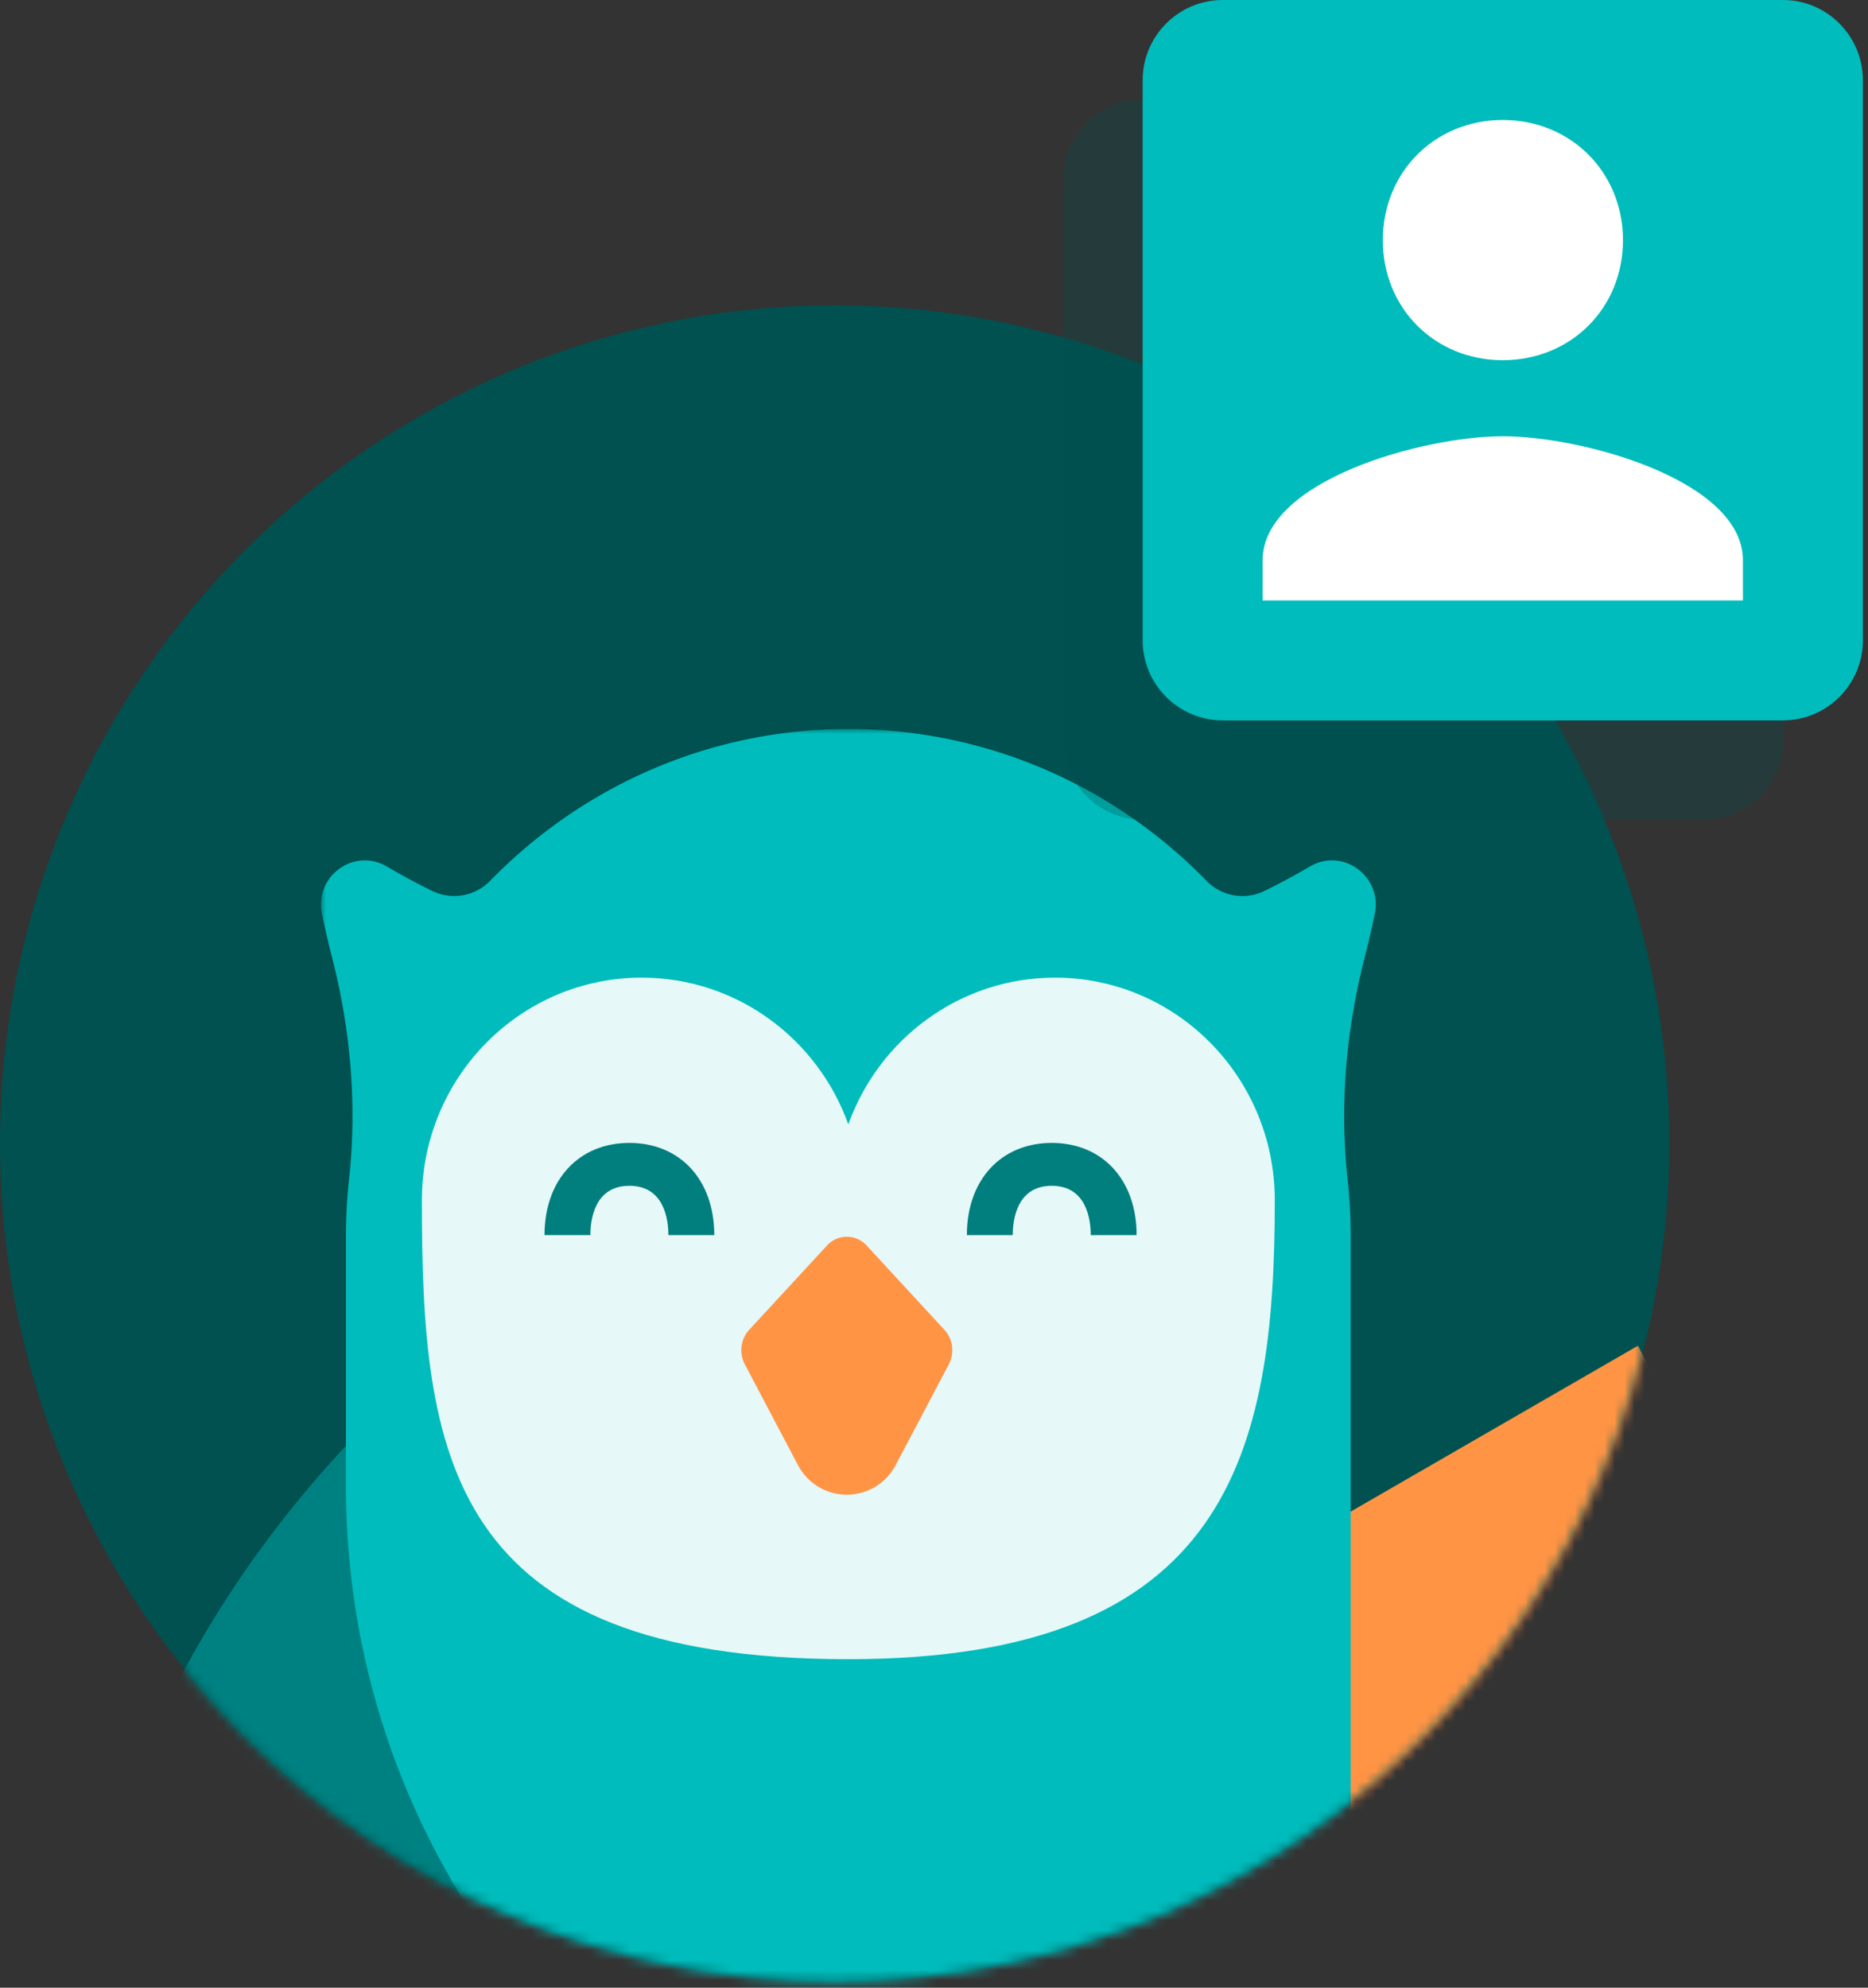 <svg xmlns="http://www.w3.org/2000/svg" xmlns:xlink="http://www.w3.org/1999/xlink" width="188" height="200" viewBox="0 0 188 200">
    <rect x="0" y="0" width="188" height="200" fill="#333333" stroke="none"/>
    <defs>
        <ellipse id="a" cx="83.994" cy="84.331" rx="83.994" ry="84.331"/>
        <path id="c" d="M0 0h119.068v156.615H0z"/>
        <path id="e" d="M.24.4h57.352v57.592H.24z"/>
    </defs>
    <g fill="none" fill-rule="evenodd">
        <g transform="translate(0 30.72)">
            <mask id="b" fill="#fff">
                <use xlink:href="#a"/>
            </mask>
            <use fill="#005150" xlink:href="#a"/>
            <g mask="url(#b)">
                <path fill="#008181" d="M35.108 114.452L183.196 262.54c-41.926 39.552-107.275 39.509-147.436-.652-40.161-40.16-40.204-105.51-.652-147.436z"/>
                <path fill="#FF9445" d="M83.348 151.737l81.5-47.053c12.229 22.633 4.535 50.885-17.582 63.654-22.118 12.77-50.432 5.307-63.918-16.6z"/>
                <g transform="translate(32.305 42.629)">
                    <mask id="d" fill="#fff">
                        <use xlink:href="#c"/>
                    </mask>
                    <path fill="#00BCBC" d="M103.626 148.275V50.947c0-1.88-.102-3.738-.302-5.565-.823-7.548-.155-15.16 1.745-22.507.353-1.368.678-2.787.985-4.258.788-3.784-3.212-6.72-6.53-4.779a67.796 67.796 0 0 1-4.583 2.466 5.043 5.043 0 0 1-5.833-1.036C79.932 5.853 67.17 0 53.072 0 38.973 0 26.215 5.852 17.037 15.264a5.043 5.043 0 0 1-5.834 1.035 67.988 67.988 0 0 1-4.572-2.461c-3.318-1.94-7.318.994-6.53 4.778.305 1.461.627 2.87.977 4.229 1.898 7.348 2.57 14.958 1.742 22.504a51.367 51.367 0 0 0-.305 5.598V76.17c0 32.059 19.041 59.705 46.316 72.106H12.57h106.499-15.442z" mask="url(#d)"/>
                </g>
                <path fill="#FFF" d="M106.178 67.65c-9.568 0-17.716 6.154-20.8 14.766-3.084-8.612-11.23-14.766-20.799-14.766-12.217 0-22.12 10.03-22.12 22.403 0 25.501 2.429 46.174 42.919 46.174 38.242 0 42.92-20.673 42.92-46.174 0-12.372-9.904-22.403-22.12-22.403" opacity=".901"/>
            </g>
        </g>
        <path fill="#FF9445" d="M90.162 147.383l5.328-10.102c.595-1.128.42-2.545-.427-3.46l-7.842-8.498a2.703 2.703 0 0 0-3.989 0l-7.843 8.497c-.846.916-1.022 2.333-.427 3.46l5.328 10.103c2.116 4.013 7.757 4.013 9.872 0"/>
        <g fill="#007F7E">
            <path d="M114.392 124.277h-4.617c0-1.492-.382-4.962-3.925-4.962-3.542 0-3.925 3.47-3.925 4.962h-4.617c0-5.55 3.433-9.277 8.542-9.277 5.11 0 8.542 3.727 8.542 9.277M71.886 124.277h-4.618c0-1.492-.382-4.962-3.925-4.962-3.542 0-3.925 3.47-3.925 4.962h-4.617c0-5.55 3.433-9.277 8.542-9.277 5.11 0 8.543 3.727 8.543 9.277"/>
        </g>
        <g>
            <path fill="#005150" fill-opacity=".282" d="M107 18.065v56.381c0 4.426 3.62 8.04 8.065 8.04h56.381c4.426 0 8.04-3.614 8.04-8.04v-56.38c0-4.446-3.614-8.066-8.04-8.066h-56.38C110.62 10 107 13.62 107 18.065zm48.341 16.106c0 6.841-5.25 12.072-12.098 12.072-6.842 0-12.072-5.23-12.072-12.072 0-6.847 5.23-12.098 12.072-12.098 6.847 0 12.098 5.25 12.098 12.098zm-36.268 32.21c0-8.04 16.13-12.485 24.17-12.485 8.065 0 24.17 4.445 24.17 12.485v4.033h-48.34V66.38z"/>
            <path fill="#FFF" d="M122.552 5.293h59.155v59.155h-59.155z"/>
            <path fill="#00BCBC" d="M115 8.065v56.381c0 4.426 3.62 8.04 8.065 8.04h56.381c4.426 0 8.04-3.614 8.04-8.04V8.066c0-4.446-3.614-8.066-8.04-8.066h-56.38C118.62 0 115 3.62 115 8.065zm48.341 16.106c0 6.841-5.25 12.072-12.098 12.072-6.842 0-12.072-5.23-12.072-12.072 0-6.847 5.23-12.098 12.072-12.098 6.847 0 12.098 5.25 12.098 12.098zm-36.268 32.21c0-8.04 16.13-12.485 24.17-12.485 8.065 0 24.17 4.445 24.17 12.485v4.033h-48.34V56.38z"/>
        </g>
    </g>
</svg>
